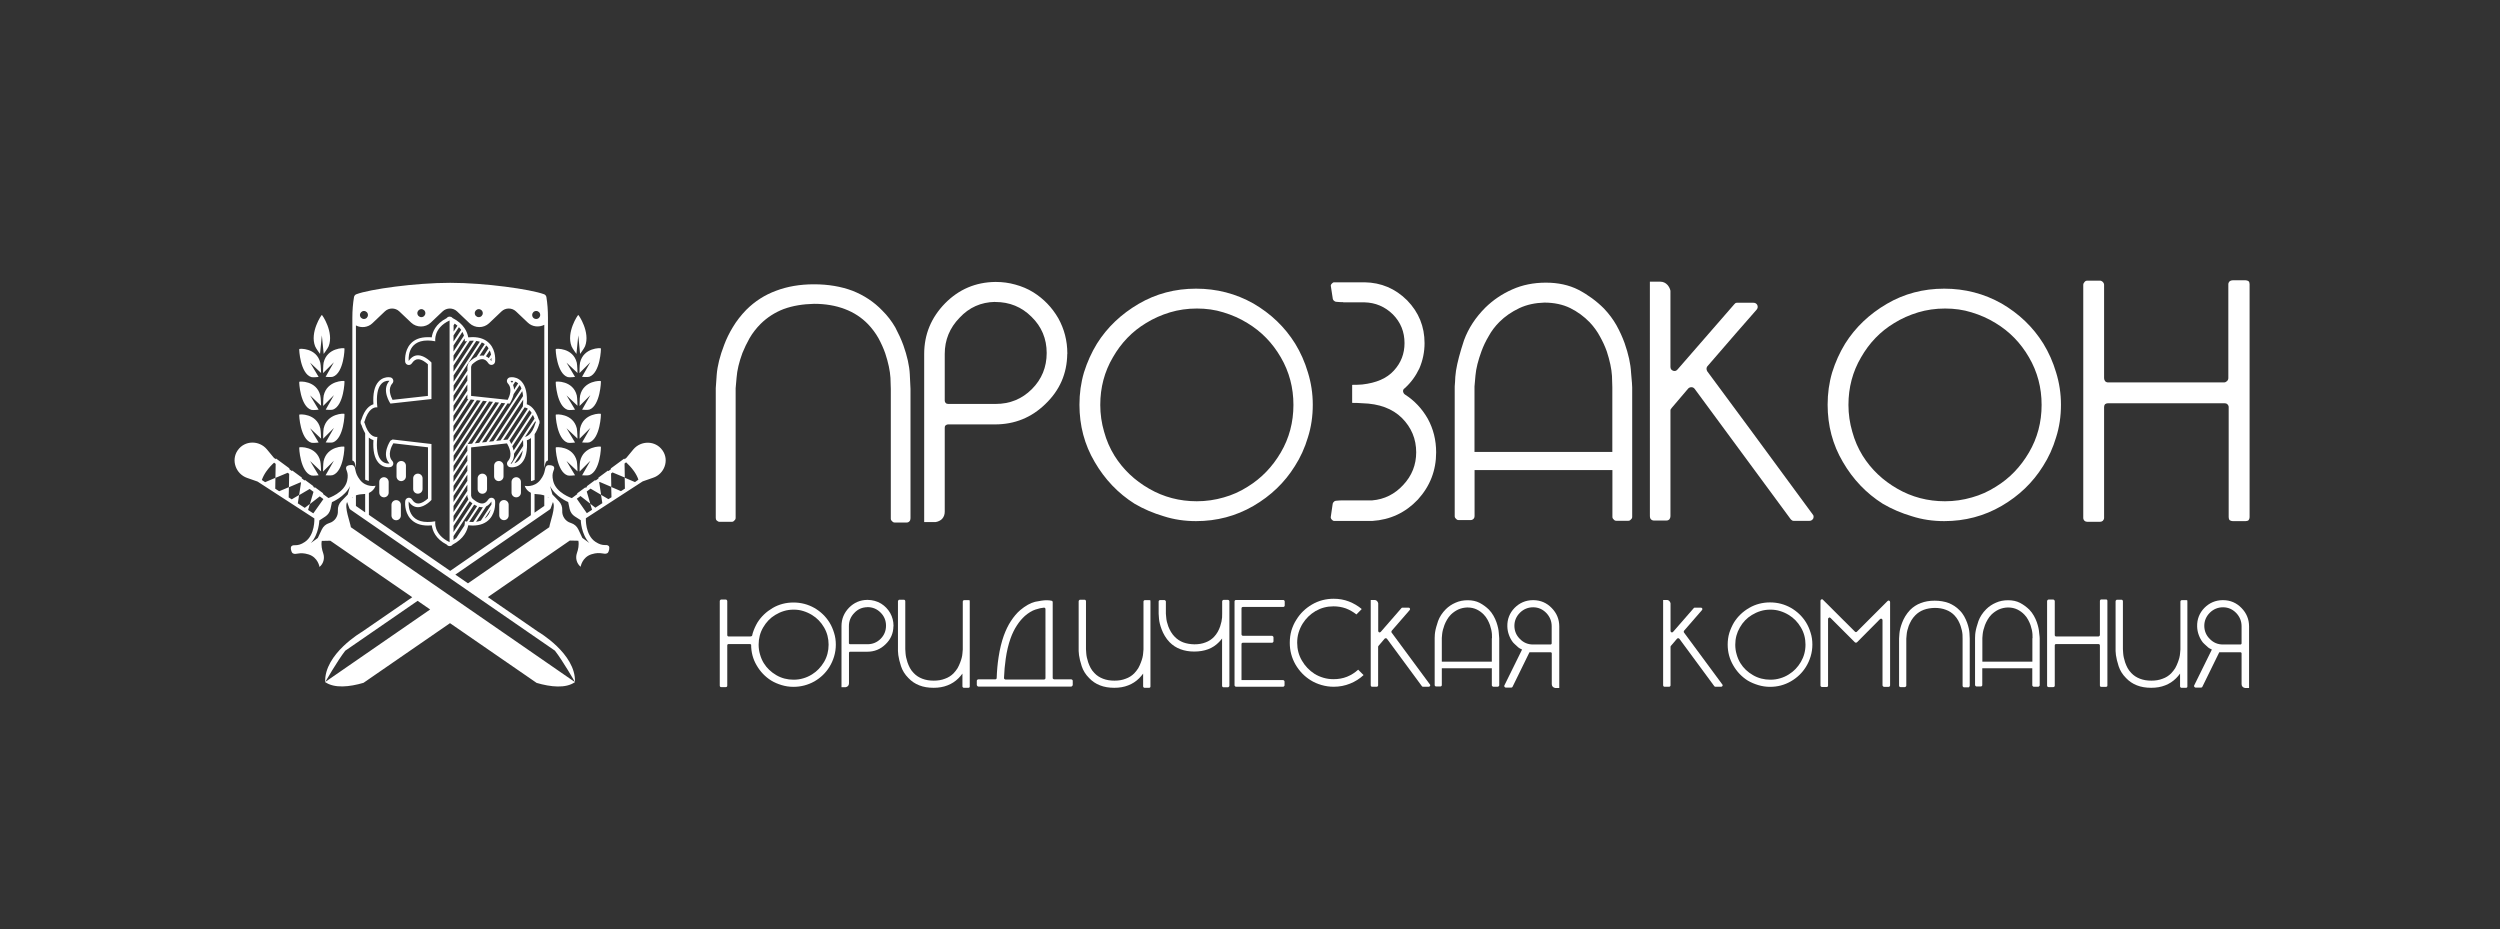 <?xml version="1.0" encoding="utf-8"?>
<!-- Generator: Adobe Illustrator 25.4.0, SVG Export Plug-In . SVG Version: 6.00 Build 0)  -->
<svg version="1.1" id="Layer_1" xmlns="http://www.w3.org/2000/svg" xmlns:xlink="http://www.w3.org/1999/xlink" x="0px" y="0px"
	 viewBox="0 0 286.93 106.64" style="enable-background:new 0 0 286.93 106.64;" xml:space="preserve">
<rect x="0" y="0" width="286.93" height="106.64" fill="#333333" stroke="none"/>
<style type="text/css">
	.st0{fill:#FFFFFF;}
	.st1{fill:#1A0E09;}
</style>
<g>
	<path class="st0" d="M104.07,59.97h-1.38c-0.13,0-0.22-0.05-0.3-0.15c-0.1-0.08-0.15-0.17-0.15-0.3V44.63l-0.04-1.26
		c-0.05-0.82-0.25-1.76-0.6-2.82c-0.2-0.57-0.46-1.15-0.78-1.74c-0.32-0.57-0.72-1.1-1.19-1.6c-0.75-0.77-1.63-1.35-2.67-1.74
		c-1.05-0.4-2.22-0.6-3.53-0.6c-1.29,0.03-2.45,0.22-3.49,0.6c-1.01,0.39-1.89,0.96-2.64,1.7c-0.49,0.49-0.92,1.04-1.27,1.64
		c-0.32,0.57-0.59,1.13-0.82,1.7c-0.39,1.06-0.61,2-0.67,2.82l-0.11,1.23v14.88c0,0.13-0.05,0.22-0.15,0.3
		c-0.08,0.1-0.17,0.15-0.3,0.15h-1.38c-0.13,0-0.23-0.05-0.34-0.15c-0.08-0.08-0.11-0.17-0.11-0.3V44.55c0-0.08,0.04-0.6,0.11-1.56
		c0.08-0.99,0.36-2.13,0.86-3.42c0.25-0.67,0.58-1.35,1-2.04c0.42-0.7,0.93-1.35,1.53-1.97c0.99-0.99,2.14-1.72,3.42-2.19
		c1.29-0.49,2.74-0.74,4.35-0.74c1.64,0,3.11,0.25,4.42,0.74c1.32,0.52,2.46,1.27,3.42,2.27c0.6,0.59,1.09,1.24,1.49,1.93
		c0.37,0.7,0.68,1.37,0.93,2.05c0.44,1.24,0.69,2.35,0.74,3.34c0.05,0.89,0.08,1.45,0.08,1.67v14.85c0,0.15-0.04,0.26-0.11,0.34
		C104.3,59.92,104.2,59.97,104.07,59.97L104.07,59.97z"/>
	<path class="st0" d="M122.49,40.63c-0.03,2.25-0.86,4.16-2.51,5.74c-1.6,1.56-3.53,2.34-5.78,2.34h-5.4c-0.1,0-0.18,0.04-0.26,0.11
		c-0.08,0.04-0.11,0.13-0.11,0.26v9.65c0,0.32-0.1,0.6-0.3,0.82c-0.2,0.2-0.45,0.32-0.75,0.37h-1.31V40.64c0-2.26,0.8-4.19,2.4-5.83
		c1.58-1.6,3.5-2.42,5.75-2.45h0.08c0.77,0,1.51,0.1,2.22,0.3c0.74,0.2,1.44,0.49,2.08,0.89c1.18,0.74,2.14,1.73,2.86,2.97
		c0.69,1.24,1.04,2.59,1.04,4.04V40.63L122.49,40.63z M114.2,34.65c-1.6,0.03-2.97,0.63-4.07,1.82c-1.13,1.16-1.7,2.54-1.7,4.15
		v5.37c0,0.1,0.04,0.19,0.11,0.26c0.08,0.08,0.17,0.11,0.3,0.11h5.44c1.63,0,3.02-0.57,4.15-1.7c1.13-1.13,1.7-2.52,1.7-4.15
		s-0.58-3.02-1.74-4.15c-1.13-1.13-2.52-1.7-4.15-1.7H114.2L114.2,34.65z"/>
	<path class="st0" d="M137.27,59.81c-1.29,0-2.53-0.18-3.71-0.56c-1.19-0.35-2.31-0.83-3.35-1.44c-1.88-1.19-3.41-2.79-4.57-4.79
		c-1.17-1.98-1.75-4.17-1.75-6.57c0-1.29,0.17-2.52,0.52-3.71c0.37-1.18,0.87-2.29,1.49-3.3c1.18-1.88,2.79-3.4,4.79-4.57
		c1.98-1.16,4.18-1.74,6.58-1.74c2.38,0,4.57,0.57,6.58,1.7c2.01,1.17,3.61,2.7,4.8,4.61c0.62,1.01,1.11,2.12,1.46,3.3
		c0.37,1.19,0.56,2.43,0.56,3.71c0,1.31-0.18,2.56-0.56,3.75c-0.35,1.18-0.85,2.29-1.5,3.3c-1.17,1.88-2.75,3.4-4.76,4.57
		C141.85,59.23,139.65,59.81,137.27,59.81L137.27,59.81z M137.37,35.41c-1.09,0-2.12,0.15-3.09,0.44c-0.99,0.3-1.91,0.71-2.75,1.23
		c-1.59,0.96-2.85,2.27-3.8,3.93c-0.97,1.65-1.45,3.47-1.45,5.46c0,1.06,0.15,2.09,0.44,3.08c0.27,0.99,0.67,1.91,1.19,2.75
		c0.99,1.58,2.32,2.84,3.98,3.79c1.66,0.96,3.49,1.44,5.47,1.44c1.06,0,2.1-0.15,3.09-0.44c0.97-0.27,1.89-0.68,2.75-1.23
		c1.56-0.96,2.83-2.27,3.8-3.93c0.97-1.65,1.45-3.48,1.45-5.46c0-1.98-0.48-3.8-1.45-5.46c-0.96-1.66-2.24-2.97-3.83-3.93
		c-0.84-0.52-1.76-0.93-2.76-1.23C139.46,35.55,138.44,35.41,137.37,35.41L137.37,35.41z"/>
	<path class="st0" d="M154.16,34.68c-0.25,0-0.51-0.01-0.78-0.04c-0.1,0-0.19-0.04-0.26-0.11c-0.08-0.05-0.13-0.13-0.15-0.22
		l-0.22-1.44c-0.03-0.09,0-0.2,0.08-0.29c0.08-0.09,0.16-0.16,0.26-0.18h3.52c1.91,0.03,3.54,0.72,4.9,2.08
		c1.32,1.36,1.99,2.99,1.99,4.9c0,1.01-0.2,1.98-0.59,2.89c-0.42,0.89-0.98,1.66-1.7,2.3c-0.12,0.08-0.18,0.18-0.18,0.34
		c0.03,0.17,0.1,0.29,0.22,0.37c1.08,0.69,1.96,1.62,2.62,2.78c0.64,1.17,0.96,2.45,0.96,3.86c0,2.08-0.7,3.88-2.1,5.42
		c-1.43,1.51-3.18,2.32-5.23,2.45h-4.42c-0.1-0.03-0.18-0.09-0.26-0.19c-0.08-0.1-0.1-0.2-0.08-0.3l0.22-1.5
		c0.03-0.1,0.08-0.17,0.15-0.22c0.07-0.08,0.16-0.11,0.26-0.11c0.27-0.03,0.53-0.04,0.78-0.04h3.34c1.41-0.12,2.6-0.72,3.57-1.78
		c0.99-1.06,1.48-2.31,1.48-3.74c0-1.53-0.55-2.84-1.63-3.93c-1.09-1.08-2.61-1.65-4.57-1.7c-0.37-0.03-0.75-0.04-1.15-0.04v-2.07
		c0.39,0,0.78-0.01,1.15-0.04c1.61-0.18,2.83-0.7,3.64-1.6c0.82-0.89,1.22-1.94,1.22-3.15c0-1.29-0.44-2.39-1.34-3.3
		c-0.91-0.89-2-1.35-3.27-1.38H154.16L154.16,34.68z"/>
	<path class="st0" d="M187.33,44.47v14.85c0,0.13-0.05,0.22-0.15,0.3c-0.08,0.1-0.17,0.15-0.29,0.15h-1.39
		c-0.12,0-0.22-0.05-0.29-0.15c-0.1-0.08-0.15-0.17-0.15-0.3v-5.37h-15.82v5.29c0,0.13-0.04,0.22-0.11,0.3
		c-0.1,0.1-0.21,0.15-0.34,0.15h-1.38c-0.13,0-0.22-0.05-0.3-0.15c-0.1-0.08-0.15-0.17-0.15-0.3V44.36c0-0.05,0.01-0.23,0.04-0.56
		c0-0.32,0.04-0.74,0.11-1.26c0.15-0.94,0.46-2.1,0.92-3.49c0.5-1.36,1.31-2.61,2.45-3.75c0.89-0.87,1.91-1.56,3.08-2.08
		c1.16-0.52,2.45-0.78,3.86-0.78c1.41,0,2.66,0.27,3.74,0.82c1.09,0.57,2.07,1.29,2.93,2.15c0.57,0.6,1.05,1.24,1.44,1.93
		c0.37,0.67,0.68,1.35,0.93,2.04c0.44,1.26,0.69,2.39,0.74,3.38C187.3,43.76,187.33,44.32,187.33,44.47L187.33,44.47z M185.05,44.45
		c0-0.03-0.01-0.46-0.04-1.3c-0.05-0.82-0.25-1.76-0.6-2.83c-0.2-0.56-0.46-1.13-0.78-1.7c-0.32-0.6-0.72-1.14-1.18-1.63
		c-0.65-0.67-1.39-1.21-2.23-1.63c-0.86-0.42-1.86-0.63-2.97-0.63c-1.04,0.03-2,0.23-2.86,0.63c-0.89,0.42-1.66,0.95-2.3,1.59
		c-0.5,0.5-0.91,1.04-1.23,1.63c-0.34,0.57-0.61,1.14-0.82,1.71c-0.39,1.06-0.63,2-0.7,2.82c-0.08,0.82-0.11,1.24-0.11,1.26v7.5
		h15.82V44.45L185.05,44.45z"/>
	<path class="st0" d="M195.94,42.61c2.7,3.64,6.74,9.11,12.1,16.42c0.08,0.08,0.11,0.16,0.11,0.26c0,0.08-0.01,0.15-0.04,0.22
		c-0.1,0.18-0.25,0.27-0.44,0.27h-1.79c-0.07,0-0.13-0.01-0.18-0.04c-0.08-0.05-0.13-0.1-0.18-0.15
		c-2.45-3.31-6.13-8.31-11.02-14.96c-0.1-0.13-0.23-0.19-0.37-0.19c-0.15,0-0.27,0.05-0.37,0.15l-1.89,2.22
		c-0.04,0.05-0.08,0.1-0.11,0.15c-0.03,0.05-0.04,0.09-0.04,0.15v12.14c0,0.13-0.04,0.23-0.11,0.34c-0.09,0.1-0.21,0.15-0.34,0.15
		h-1.46c-0.13,0-0.24-0.05-0.34-0.15c-0.08-0.1-0.11-0.21-0.11-0.34V32.33h1.2c0.32,0,0.6,0.13,0.82,0.37
		c0.17,0.2,0.29,0.42,0.34,0.67v8.73c0,0.23,0.1,0.37,0.3,0.45c0.2,0.07,0.37,0.03,0.52-0.15c1.43-1.66,3.6-4.14,6.49-7.46
		l0.15-0.15c0.05-0.03,0.11-0.04,0.18-0.04h1.89c0.2,0,0.35,0.09,0.44,0.26c0.08,0.2,0.05,0.37-0.07,0.52
		c-1.27,1.44-3.15,3.6-5.65,6.5c-0.08,0.09-0.11,0.2-0.11,0.29C195.86,42.41,195.89,42.52,195.94,42.61L195.94,42.61z"/>
	<path class="st0" d="M223.14,59.81c-1.29,0-2.53-0.18-3.71-0.56c-1.19-0.35-2.31-0.83-3.35-1.44c-1.88-1.19-3.41-2.79-4.57-4.79
		c-1.17-1.98-1.75-4.17-1.75-6.57c0-1.29,0.17-2.52,0.52-3.71c0.37-1.18,0.87-2.29,1.49-3.3c1.18-1.88,2.79-3.4,4.79-4.57
		c1.98-1.16,4.18-1.74,6.58-1.74c2.38,0,4.57,0.57,6.58,1.7c2.01,1.17,3.61,2.7,4.8,4.61c0.62,1.01,1.11,2.12,1.46,3.3
		c0.37,1.19,0.56,2.43,0.56,3.71c0,1.31-0.18,2.56-0.56,3.75c-0.35,1.18-0.85,2.29-1.5,3.3c-1.17,1.88-2.75,3.4-4.76,4.57
		C227.72,59.23,225.52,59.81,223.14,59.81L223.14,59.81z M223.24,35.41c-1.09,0-2.12,0.15-3.09,0.44c-0.99,0.3-1.91,0.71-2.75,1.23
		c-1.59,0.96-2.85,2.27-3.8,3.93c-0.97,1.65-1.45,3.47-1.45,5.46c0,1.06,0.15,2.09,0.44,3.08c0.27,0.99,0.67,1.91,1.19,2.75
		c0.99,1.58,2.32,2.84,3.98,3.79c1.66,0.96,3.49,1.44,5.47,1.44c1.06,0,2.1-0.15,3.09-0.44c0.97-0.27,1.89-0.68,2.75-1.23
		c1.57-0.96,2.83-2.27,3.8-3.93c0.97-1.65,1.45-3.48,1.45-5.46c0-1.98-0.48-3.8-1.45-5.46c-0.96-1.66-2.24-2.97-3.83-3.93
		c-0.84-0.52-1.76-0.93-2.76-1.23C225.33,35.55,224.31,35.41,223.24,35.41L223.24,35.41z"/>
	<path class="st0" d="M256.24,32.17h1.5c0.13,0,0.23,0.04,0.34,0.11c0.08,0.1,0.11,0.21,0.11,0.34v26.74c0,0.13-0.04,0.23-0.11,0.34
		c-0.1,0.08-0.21,0.11-0.34,0.11h-1.5c-0.13,0-0.23-0.04-0.34-0.11c-0.08-0.1-0.11-0.21-0.11-0.34V46.72c0-0.12-0.05-0.23-0.15-0.33
		c-0.1-0.08-0.21-0.11-0.34-0.11h-13.36c-0.13,0-0.23,0.04-0.34,0.11c-0.08,0.1-0.11,0.21-0.11,0.33v12.72
		c0,0.13-0.05,0.23-0.15,0.34c-0.1,0.08-0.21,0.11-0.33,0.11h-1.43c-0.15,0-0.25-0.04-0.33-0.11c-0.1-0.1-0.15-0.21-0.15-0.34V32.7
		c0-0.13,0.05-0.23,0.15-0.34c0.08-0.1,0.18-0.15,0.33-0.15h1.43c0.12,0,0.23,0.05,0.33,0.15c0.1,0.1,0.15,0.21,0.15,0.34v10.7
		c0,0.12,0.04,0.23,0.11,0.34c0.1,0.1,0.21,0.15,0.34,0.15h13.32c0.13,0,0.23-0.05,0.34-0.15c0.1-0.1,0.15-0.22,0.15-0.34V32.62
		c0-0.13,0.05-0.23,0.15-0.34C256.01,32.21,256.11,32.17,256.24,32.17L256.24,32.17z"/>
	<path class="st0" d="M91.06,78.83c-0.47,0-0.92-0.07-1.35-0.2c-0.43-0.13-0.84-0.3-1.21-0.53c-0.68-0.43-1.24-1.01-1.66-1.74
		c-0.42-0.71-0.63-1.5-0.63-2.36c-0.01-0.01-0.02-0.02-0.03-0.04c-0.03-0.03-0.08-0.04-0.12-0.04h-2.43c-0.05,0-0.09,0.01-0.12,0.04
		c-0.03,0.03-0.04,0.08-0.04,0.12v4.62c0,0.05-0.02,0.09-0.05,0.12c-0.04,0.03-0.08,0.04-0.12,0.04h-0.52
		c-0.06,0-0.09-0.01-0.12-0.04c-0.03-0.04-0.05-0.08-0.05-0.12v-9.71c0-0.05,0.02-0.09,0.05-0.12c0.03-0.04,0.07-0.06,0.12-0.06
		h0.52c0.05,0,0.09,0.02,0.12,0.06c0.03,0.04,0.05,0.08,0.05,0.12v3.89c0,0.04,0.01,0.09,0.04,0.12c0.03,0.03,0.08,0.05,0.12,0.05
		h2.42c0.12,0,0.19-0.02,0.23-0.05l0.04-0.04c0.02-0.11,0.05-0.22,0.08-0.32c0.14-0.43,0.32-0.83,0.54-1.2
		c0.43-0.68,1.01-1.23,1.74-1.66c0.72-0.42,1.52-0.63,2.39-0.63c0.86,0,1.66,0.21,2.39,0.62c0.73,0.42,1.31,0.98,1.74,1.67
		c0.23,0.37,0.4,0.77,0.53,1.2c0.14,0.43,0.2,0.88,0.2,1.35c0,0.48-0.07,0.93-0.2,1.36c-0.13,0.43-0.31,0.83-0.54,1.2
		c-0.42,0.68-1,1.24-1.73,1.66C92.72,78.62,91.92,78.83,91.06,78.83L91.06,78.83z M91.09,69.97c-0.4,0-0.77,0.05-1.12,0.16
		c-0.36,0.11-0.69,0.26-1,0.45c-0.58,0.35-1.03,0.83-1.38,1.43c-0.35,0.6-0.52,1.26-0.52,1.98c0,0.39,0.05,0.76,0.16,1.12
		c0.1,0.36,0.24,0.69,0.43,1c0.36,0.58,0.84,1.03,1.44,1.38c0.6,0.35,1.26,0.52,1.98,0.52c0.39,0,0.76-0.05,1.12-0.16
		c0.35-0.1,0.68-0.25,1-0.45c0.57-0.35,1.02-0.83,1.38-1.43c0.35-0.6,0.52-1.26,0.52-1.98c0-0.72-0.17-1.38-0.52-1.98
		c-0.35-0.6-0.81-1.08-1.39-1.43c-0.31-0.19-0.64-0.34-1-0.45C91.85,70.02,91.48,69.97,91.09,69.97L91.09,69.97z"/>
	<path class="st0" d="M102.54,71.87c-0.01,0.82-0.31,1.51-0.91,2.08c-0.58,0.57-1.28,0.85-2.1,0.85h-1.96
		c-0.04,0-0.07,0.01-0.09,0.04c-0.03,0.02-0.04,0.05-0.04,0.09v3.5c0,0.12-0.04,0.22-0.11,0.3c-0.07,0.07-0.16,0.12-0.27,0.14h-0.48
		v-7.01c0-0.82,0.29-1.52,0.87-2.12c0.58-0.58,1.27-0.88,2.09-0.89h0.03c0.28,0,0.55,0.04,0.81,0.11c0.27,0.07,0.52,0.18,0.75,0.32
		c0.43,0.27,0.78,0.63,1.04,1.08c0.25,0.45,0.38,0.94,0.38,1.47V71.87L102.54,71.87z M99.53,69.69c-0.58,0.01-1.08,0.23-1.48,0.66
		c-0.41,0.42-0.62,0.92-0.62,1.51v1.95c0,0.04,0.01,0.07,0.04,0.09c0.03,0.03,0.06,0.04,0.11,0.04h1.98c0.59,0,1.1-0.21,1.51-0.62
		c0.41-0.41,0.62-0.92,0.62-1.51c0-0.59-0.21-1.1-0.63-1.51c-0.41-0.41-0.91-0.62-1.51-0.62H99.53L99.53,69.69z"/>
	<path class="st0" d="M111.3,69.04v9.74c0,0.05-0.01,0.09-0.04,0.12c-0.03,0.03-0.08,0.04-0.12,0.04h-0.51
		c-0.04,0-0.08-0.01-0.11-0.04c-0.04-0.04-0.06-0.08-0.06-0.12v-1.47c-0.14,0.19-0.29,0.37-0.46,0.54
		c-0.36,0.36-0.78,0.63-1.25,0.81c-0.48,0.19-1.01,0.28-1.6,0.28c-0.61,0-1.16-0.09-1.64-0.28c-0.49-0.19-0.9-0.47-1.25-0.84
		c-0.41-0.41-0.69-0.87-0.85-1.36c-0.16-0.49-0.26-0.92-0.31-1.27c-0.02-0.19-0.03-0.34-0.04-0.47v-5.71c0-0.05,0.02-0.09,0.06-0.12
		c0.03-0.04,0.06-0.06,0.11-0.06h0.51c0.04,0,0.09,0.02,0.12,0.06c0.03,0.04,0.04,0.08,0.04,0.12v5.49c0,0.01,0.01,0.17,0.03,0.47
		c0.02,0.3,0.09,0.64,0.22,1.04c0.07,0.22,0.17,0.43,0.28,0.65c0.12,0.22,0.26,0.41,0.44,0.59c0.27,0.29,0.6,0.5,0.99,0.65
		c0.39,0.15,0.82,0.22,1.31,0.22c0.48,0,0.9-0.07,1.28-0.22c0.38-0.13,0.71-0.34,0.99-0.62c0.18-0.19,0.33-0.39,0.46-0.59
		c0.12-0.22,0.22-0.43,0.3-0.65c0.15-0.39,0.24-0.73,0.26-1.04l0.04-0.46v-5.5c0-0.05,0.02-0.09,0.06-0.12
		c0.03-0.03,0.06-0.04,0.11-0.04h0.51c0.04,0,0.09,0.01,0.12,0.04C111.28,68.96,111.3,69,111.3,69.04L111.3,69.04z"/>
	<path class="st0" d="M120.08,68.89c0.12,0,0.21,0,0.27,0.01c0.07,0.01,0.11,0.01,0.12,0.01c0.04,0.01,0.12,0.02,0.22,0.04
		c0.04,0,0.07,0.02,0.09,0.05c0.03,0.03,0.04,0.06,0.04,0.11v8.73c0.01,0.04,0.03,0.06,0.06,0.08c0.04,0.03,0.08,0.05,0.12,0.05
		h1.94c0.04,0,0.09,0.02,0.12,0.05c0.04,0.03,0.06,0.07,0.06,0.12v0.48c-0.01,0.04-0.03,0.09-0.07,0.12
		c-0.03,0.04-0.07,0.06-0.12,0.06H112.3c-0.05,0-0.09-0.02-0.12-0.06c-0.04-0.03-0.06-0.08-0.07-0.12v-0.48
		c0-0.05,0.02-0.09,0.06-0.12c0.03-0.03,0.08-0.05,0.12-0.05h1.94c0.05,0,0.09-0.02,0.12-0.05c0.02-0.02,0.03-0.04,0.04-0.07
		c0.03-0.86,0.1-1.67,0.22-2.43c0.14-0.92,0.34-1.74,0.6-2.47c0.23-0.62,0.49-1.18,0.81-1.66c0.32-0.49,0.67-0.92,1.08-1.27
		c0.59-0.49,1.15-0.81,1.7-0.95C119.36,68.96,119.78,68.89,120.08,68.89L120.08,68.89z M115.23,77.82c0,0.05,0.02,0.09,0.06,0.12
		c0.04,0.03,0.08,0.05,0.12,0.05h4.41c0.05,0,0.09-0.02,0.12-0.05c0.04-0.03,0.05-0.07,0.05-0.12V69.9c0-0.04-0.02-0.09-0.05-0.12
		c-0.04-0.03-0.08-0.04-0.12-0.04c-0.26,0.02-0.59,0.09-0.98,0.22c-0.4,0.13-0.8,0.38-1.21,0.73c-0.34,0.31-0.65,0.67-0.93,1.11
		c-0.28,0.43-0.52,0.92-0.72,1.48c-0.24,0.68-0.43,1.46-0.55,2.32c-0.1,0.69-0.17,1.43-0.2,2.23H115.23L115.23,77.82z"/>
	<path class="st0" d="M132.04,69.04v9.74c0,0.05-0.01,0.09-0.04,0.12c-0.03,0.03-0.08,0.04-0.12,0.04h-0.51
		c-0.04,0-0.08-0.01-0.11-0.04c-0.04-0.04-0.06-0.08-0.06-0.12v-1.47c-0.14,0.19-0.29,0.37-0.46,0.54
		c-0.36,0.36-0.78,0.63-1.25,0.81c-0.48,0.19-1.01,0.28-1.6,0.28c-0.61,0-1.16-0.09-1.64-0.28c-0.49-0.19-0.9-0.47-1.25-0.84
		c-0.41-0.41-0.69-0.87-0.85-1.36c-0.16-0.49-0.26-0.92-0.31-1.27c-0.02-0.19-0.03-0.34-0.04-0.47v-5.71c0-0.05,0.02-0.09,0.06-0.12
		c0.03-0.04,0.06-0.06,0.11-0.06h0.51c0.04,0,0.09,0.02,0.12,0.06c0.03,0.04,0.04,0.08,0.04,0.12v5.49c0,0.01,0.01,0.17,0.03,0.47
		c0.02,0.3,0.09,0.64,0.22,1.04c0.07,0.22,0.17,0.43,0.28,0.65c0.12,0.22,0.26,0.41,0.44,0.59c0.27,0.29,0.6,0.5,0.99,0.65
		c0.39,0.15,0.82,0.22,1.31,0.22c0.48,0,0.9-0.07,1.28-0.22c0.38-0.13,0.71-0.34,0.99-0.62c0.18-0.19,0.33-0.39,0.46-0.59
		c0.12-0.22,0.22-0.43,0.3-0.65c0.15-0.39,0.24-0.73,0.26-1.04l0.04-0.46v-5.5c0-0.05,0.02-0.09,0.06-0.12
		c0.03-0.03,0.06-0.04,0.11-0.04h0.51c0.04,0,0.09,0.01,0.12,0.04C132.02,68.96,132.04,69,132.04,69.04L132.04,69.04z"/>
	<path class="st0" d="M141.06,68.91c0.03,0.03,0.04,0.07,0.04,0.12v9.67c0,0.05-0.02,0.09-0.06,0.12c-0.03,0.04-0.06,0.06-0.11,0.06
		h-0.52c-0.04,0-0.07-0.02-0.11-0.06c-0.03-0.03-0.04-0.07-0.04-0.12v-5.42c-0.11,0.15-0.23,0.28-0.35,0.41
		c-0.35,0.36-0.76,0.64-1.24,0.82c-0.48,0.18-1.01,0.27-1.61,0.27c-0.58,0-1.11-0.09-1.58-0.27c-0.47-0.17-0.88-0.44-1.24-0.8
		c-0.22-0.23-0.4-0.46-0.55-0.72c-0.15-0.25-0.27-0.5-0.36-0.74c-0.18-0.47-0.28-0.88-0.31-1.24c-0.03-0.35-0.04-0.54-0.04-0.57
		v-1.4c0-0.05,0.01-0.08,0.04-0.11c0.04-0.04,0.08-0.06,0.12-0.06h0.5c0.05,0,0.08,0.02,0.11,0.06c0.04,0.03,0.06,0.06,0.06,0.11
		v1.4l0.04,0.44c0.02,0.3,0.1,0.64,0.24,1.02c0.08,0.21,0.18,0.41,0.3,0.62c0.13,0.22,0.28,0.41,0.46,0.59
		c0.27,0.27,0.59,0.48,0.96,0.62c0.38,0.14,0.8,0.21,1.27,0.22c0.48,0,0.9-0.07,1.28-0.22c0.38-0.14,0.7-0.35,0.97-0.63
		c0.17-0.18,0.31-0.37,0.43-0.58c0.12-0.21,0.21-0.43,0.28-0.63c0.13-0.39,0.2-0.73,0.22-1.02l0.01-0.46v-1.4
		c0-0.05,0.02-0.08,0.06-0.11c0.03-0.04,0.06-0.05,0.11-0.05h0.5C140.98,68.85,141.02,68.87,141.06,68.91L141.06,68.91z"/>
	<path class="st0" d="M147.26,78.82h-5.4c-0.05,0-0.08-0.02-0.11-0.06c-0.04-0.03-0.06-0.06-0.06-0.11v-9.63
		c0-0.04,0.02-0.09,0.06-0.12c0.03-0.03,0.06-0.04,0.11-0.04h5.42c0.05,0,0.09,0.02,0.12,0.06c0.03,0.03,0.05,0.08,0.05,0.12v0.46
		c0,0.05-0.02,0.08-0.05,0.11c-0.04,0.04-0.08,0.05-0.12,0.05h-4.63c-0.04,0-0.09,0.02-0.12,0.05c-0.03,0.03-0.04,0.07-0.04,0.12
		v2.96c0,0.06,0.01,0.09,0.04,0.12c0.03,0.04,0.08,0.06,0.12,0.06h3.33c0.04,0,0.09,0.02,0.12,0.06c0.04,0.03,0.06,0.06,0.06,0.11
		v0.46c0,0.05-0.02,0.09-0.06,0.12c-0.03,0.04-0.08,0.05-0.12,0.05h-3.33c-0.04,0-0.09,0.01-0.12,0.04
		c-0.03,0.03-0.04,0.08-0.04,0.12v4.12h4.76c0.05,0,0.09,0.02,0.12,0.06c0.04,0.03,0.06,0.07,0.06,0.12v0.42
		c0,0.05-0.02,0.08-0.06,0.11C147.35,78.8,147.31,78.82,147.26,78.82L147.26,78.82z"/>
	<path class="st0" d="M156.5,77.48c-0.45,0.42-0.97,0.75-1.55,0.98c-0.59,0.24-1.22,0.36-1.88,0.36c-0.49,0-0.95-0.07-1.4-0.2
		c-0.45-0.13-0.87-0.31-1.25-0.55c-0.72-0.45-1.3-1.05-1.74-1.81c-0.43-0.76-0.65-1.58-0.65-2.48c0-0.49,0.06-0.97,0.19-1.42
		c0.14-0.45,0.32-0.86,0.57-1.24c0.44-0.72,1.04-1.3,1.79-1.74c0.75-0.44,1.59-0.66,2.49-0.66c0.61,0,1.19,0.1,1.74,0.31
		c0.56,0.22,1.05,0.51,1.48,0.87c-0.14,0.14-0.34,0.35-0.61,0.62c-0.37-0.29-0.77-0.52-1.21-0.69c-0.45-0.16-0.92-0.24-1.42-0.24
		c-0.75,0-1.43,0.18-2.06,0.54c-0.62,0.37-1.11,0.85-1.48,1.44c-0.2,0.32-0.35,0.66-0.47,1.04c-0.11,0.37-0.16,0.75-0.16,1.16
		c0,0.75,0.18,1.44,0.55,2.06c0.36,0.62,0.84,1.12,1.43,1.5c0.32,0.2,0.66,0.35,1.04,0.46c0.37,0.11,0.75,0.16,1.16,0.16
		c0.55,0,1.06-0.09,1.54-0.28c0.49-0.2,0.91-0.47,1.28-0.81L156.5,77.48L156.5,77.48z"/>
	<path class="st0" d="M159.71,72.59c0.98,1.32,2.45,3.31,4.4,5.96c0.03,0.03,0.04,0.06,0.04,0.09c0,0.03,0,0.05-0.01,0.08
		c-0.04,0.06-0.09,0.1-0.16,0.1h-0.65c-0.03,0-0.05,0-0.07-0.01c-0.03-0.02-0.05-0.04-0.07-0.06c-0.89-1.2-2.23-3.02-4-5.43
		c-0.04-0.05-0.08-0.07-0.14-0.07c-0.06,0-0.1,0.02-0.14,0.06l-0.69,0.81c-0.02,0.02-0.03,0.04-0.04,0.06
		c-0.01,0.02-0.01,0.03-0.01,0.05v4.41c0,0.05-0.01,0.09-0.04,0.12c-0.03,0.04-0.08,0.06-0.12,0.06h-0.53
		c-0.05,0-0.09-0.02-0.12-0.06c-0.03-0.04-0.04-0.08-0.04-0.12v-9.78h0.44c0.12,0,0.22,0.05,0.3,0.14c0.06,0.07,0.1,0.15,0.12,0.24
		v3.17c0,0.08,0.04,0.14,0.11,0.16c0.07,0.03,0.13,0.01,0.19-0.06c0.52-0.6,1.31-1.5,2.36-2.71l0.06-0.05
		c0.02-0.01,0.04-0.01,0.07-0.01h0.69c0.07,0,0.13,0.03,0.16,0.09c0.03,0.07,0.02,0.14-0.03,0.19c-0.46,0.52-1.14,1.31-2.05,2.36
		c-0.03,0.03-0.04,0.07-0.04,0.11C159.68,72.52,159.69,72.55,159.71,72.59L159.71,72.59z"/>
	<path class="st0" d="M172.07,73.26v5.39c0,0.05-0.02,0.08-0.06,0.11c-0.03,0.04-0.06,0.06-0.11,0.06h-0.51
		c-0.04,0-0.08-0.02-0.11-0.06c-0.04-0.03-0.06-0.06-0.06-0.11v-1.95h-5.74v1.92c0,0.05-0.01,0.08-0.04,0.11
		c-0.04,0.04-0.08,0.06-0.12,0.06h-0.5c-0.05,0-0.08-0.02-0.11-0.06c-0.04-0.03-0.05-0.06-0.05-0.11v-5.41c0-0.02,0-0.09,0.01-0.2
		c0-0.12,0.01-0.27,0.04-0.46c0.05-0.34,0.17-0.76,0.34-1.27c0.18-0.49,0.48-0.95,0.89-1.36c0.32-0.32,0.7-0.57,1.12-0.75
		c0.42-0.19,0.89-0.28,1.4-0.28c0.51,0,0.97,0.1,1.36,0.3c0.4,0.21,0.75,0.47,1.07,0.78c0.21,0.22,0.38,0.45,0.52,0.7
		c0.14,0.24,0.25,0.49,0.34,0.74c0.16,0.46,0.25,0.87,0.27,1.23C172.05,73,172.07,73.21,172.07,73.26L172.07,73.26z M171.24,73.25
		c0-0.01,0-0.17-0.01-0.47c-0.02-0.3-0.09-0.64-0.22-1.03c-0.07-0.2-0.17-0.41-0.28-0.62c-0.12-0.22-0.26-0.41-0.43-0.59
		c-0.23-0.24-0.5-0.44-0.81-0.59c-0.31-0.15-0.67-0.23-1.08-0.23c-0.38,0.01-0.72,0.09-1.04,0.23c-0.32,0.15-0.6,0.35-0.84,0.58
		c-0.18,0.18-0.33,0.38-0.45,0.59c-0.12,0.21-0.22,0.41-0.3,0.62c-0.14,0.38-0.23,0.73-0.26,1.02c-0.03,0.3-0.04,0.45-0.04,0.46
		v2.72h5.74V73.25L171.24,73.25z"/>
	<path class="st0" d="M172.67,78.82c-0.02-0.03-0.03-0.06-0.03-0.09c0-0.03,0.01-0.05,0.03-0.08c0.9-1.82,1.57-3.19,2.02-4.1
		c-0.08-0.04-0.16-0.08-0.24-0.12c-0.08-0.04-0.16-0.1-0.23-0.16l-0.01-0.01c-0.22-0.19-0.34-0.31-0.38-0.35
		c-0.04-0.04-0.1-0.1-0.17-0.17c-0.2-0.25-0.35-0.53-0.47-0.85c-0.12-0.32-0.18-0.64-0.19-0.99c-0.02-0.83,0.26-1.54,0.83-2.13
		c0.58-0.58,1.27-0.88,2.09-0.89h0.08c0.82,0.01,1.52,0.31,2.09,0.9c0.58,0.59,0.87,1.3,0.87,2.12v7.06h-0.46
		c-0.11-0.01-0.2-0.06-0.29-0.14c-0.07-0.08-0.11-0.18-0.11-0.3v-3.53c0-0.04-0.01-0.07-0.04-0.09c-0.03-0.03-0.06-0.04-0.09-0.04
		h-2.43l-1.94,3.96c-0.01,0.03-0.03,0.05-0.07,0.07c-0.03,0.02-0.05,0.03-0.08,0.03h-0.63C172.75,78.9,172.7,78.88,172.67,78.82
		L172.67,78.82z M174.45,73.34c0.41,0.42,0.91,0.63,1.5,0.63h2.01c0.04,0,0.07-0.01,0.09-0.04c0.03-0.03,0.04-0.06,0.04-0.09v-1.96
		c0-0.59-0.21-1.1-0.62-1.53c-0.41-0.42-0.9-0.64-1.48-0.65h-0.03c-0.58,0-1.09,0.21-1.51,0.62c-0.42,0.42-0.64,0.93-0.64,1.52
		C173.82,72.43,174.03,72.93,174.45,73.34L174.45,73.34z"/>
	<path class="st0" d="M193.27,72.59c0.98,1.32,2.45,3.31,4.4,5.96c0.03,0.03,0.04,0.06,0.04,0.09c0,0.03,0,0.05-0.01,0.08
		c-0.04,0.06-0.09,0.1-0.16,0.1h-0.65c-0.03,0-0.05,0-0.07-0.01c-0.03-0.02-0.05-0.04-0.07-0.06c-0.89-1.2-2.23-3.02-4-5.43
		c-0.04-0.05-0.08-0.07-0.14-0.07c-0.06,0-0.1,0.02-0.14,0.06l-0.69,0.81c-0.02,0.02-0.03,0.04-0.04,0.06
		c-0.01,0.02-0.01,0.03-0.01,0.05v4.41c0,0.05-0.01,0.09-0.04,0.12c-0.03,0.04-0.08,0.06-0.12,0.06h-0.53
		c-0.05,0-0.09-0.02-0.12-0.06c-0.03-0.04-0.04-0.08-0.04-0.12v-9.78h0.43c0.12,0,0.22,0.05,0.3,0.14c0.06,0.07,0.1,0.15,0.12,0.24
		v3.17c0,0.08,0.04,0.14,0.11,0.16c0.07,0.03,0.13,0.01,0.19-0.06c0.52-0.6,1.31-1.5,2.36-2.71l0.06-0.05
		c0.02-0.01,0.04-0.01,0.07-0.01h0.69c0.07,0,0.13,0.03,0.16,0.09c0.03,0.07,0.02,0.14-0.03,0.19c-0.46,0.52-1.14,1.31-2.05,2.36
		c-0.03,0.03-0.04,0.07-0.04,0.11C193.24,72.52,193.25,72.55,193.27,72.59L193.27,72.59z"/>
	<path class="st0" d="M203.15,78.83c-0.47,0-0.92-0.07-1.35-0.2c-0.43-0.13-0.84-0.3-1.21-0.52c-0.68-0.43-1.24-1.01-1.66-1.74
		c-0.42-0.72-0.64-1.51-0.64-2.39c0-0.47,0.06-0.92,0.19-1.35c0.14-0.43,0.32-0.83,0.54-1.2c0.43-0.68,1.01-1.24,1.74-1.66
		c0.72-0.42,1.52-0.63,2.39-0.63c0.87,0,1.66,0.21,2.39,0.62c0.73,0.42,1.31,0.98,1.74,1.67c0.23,0.37,0.4,0.77,0.53,1.2
		c0.14,0.43,0.2,0.88,0.2,1.35c0,0.48-0.07,0.93-0.2,1.36c-0.13,0.43-0.31,0.83-0.54,1.2c-0.42,0.68-1,1.24-1.73,1.66
		C204.81,78.62,204.02,78.83,203.15,78.83L203.15,78.83z M203.19,69.97c-0.4,0-0.77,0.05-1.12,0.16c-0.36,0.11-0.69,0.26-1,0.45
		c-0.58,0.35-1.04,0.83-1.38,1.43c-0.35,0.6-0.53,1.26-0.53,1.98c0,0.39,0.05,0.76,0.16,1.12c0.1,0.36,0.24,0.69,0.43,1
		c0.36,0.58,0.84,1.03,1.45,1.38c0.6,0.35,1.27,0.52,1.99,0.52c0.39,0,0.76-0.05,1.12-0.16c0.35-0.1,0.69-0.25,1-0.45
		c0.57-0.35,1.03-0.83,1.38-1.43c0.35-0.6,0.53-1.26,0.53-1.98c0-0.72-0.17-1.38-0.53-1.98c-0.35-0.6-0.81-1.08-1.39-1.43
		c-0.31-0.19-0.64-0.34-1-0.45C203.95,70.02,203.58,69.97,203.19,69.97L203.19,69.97z"/>
	<path class="st0" d="M209.64,78.85h-0.52c-0.05,0-0.09-0.02-0.12-0.05c-0.04-0.03-0.06-0.07-0.06-0.12v-9.73
		c0-0.07,0.04-0.12,0.11-0.16c0.03-0.01,0.05-0.01,0.07-0.01c0.05,0,0.08,0.02,0.11,0.06l3.66,3.65c0.04,0.04,0.08,0.06,0.12,0.06
		c0.04,0,0.09-0.02,0.12-0.06c0.78-0.77,1.95-1.94,3.51-3.51c0.05-0.05,0.12-0.07,0.19-0.04c0.06,0.03,0.1,0.08,0.1,0.16v9.55
		c0,0.06-0.01,0.09-0.04,0.12c-0.04,0.04-0.08,0.06-0.12,0.06h-0.53c-0.05,0-0.09-0.02-0.12-0.06c-0.04-0.03-0.06-0.07-0.06-0.12
		v-7.47c0-0.07-0.03-0.13-0.1-0.16c-0.07-0.03-0.14-0.01-0.19,0.04c-0.58,0.59-1.46,1.48-2.64,2.66c-0.03,0.03-0.08,0.04-0.12,0.04
		c-0.05,0-0.09-0.01-0.12-0.04l-2.79-2.79c-0.05-0.06-0.11-0.08-0.18-0.04c-0.07,0.03-0.11,0.08-0.11,0.15v7.66
		c0,0.04-0.02,0.09-0.06,0.12C209.74,78.83,209.7,78.85,209.64,78.85L209.64,78.85z"/>
	<path class="st0" d="M225.92,78.89h-0.5c-0.05,0-0.08-0.02-0.11-0.06c-0.04-0.03-0.06-0.06-0.06-0.11v-5.41l-0.01-0.46
		c-0.02-0.3-0.09-0.64-0.22-1.02c-0.07-0.21-0.17-0.42-0.28-0.63c-0.12-0.21-0.26-0.4-0.43-0.58c-0.27-0.28-0.59-0.49-0.97-0.63
		c-0.38-0.15-0.81-0.22-1.28-0.22c-0.47,0.01-0.89,0.08-1.27,0.22c-0.37,0.14-0.69,0.35-0.96,0.62c-0.18,0.18-0.33,0.38-0.46,0.59
		c-0.12,0.21-0.21,0.41-0.3,0.62c-0.14,0.39-0.22,0.73-0.24,1.02l-0.04,0.45v5.4c0,0.05-0.02,0.08-0.06,0.11
		c-0.03,0.04-0.06,0.06-0.11,0.06h-0.5c-0.05,0-0.09-0.02-0.12-0.06c-0.03-0.03-0.04-0.06-0.04-0.11v-5.41
		c0-0.03,0.01-0.22,0.04-0.57c0.03-0.36,0.13-0.77,0.31-1.24c0.09-0.24,0.21-0.49,0.36-0.74c0.15-0.25,0.34-0.49,0.55-0.72
		c0.36-0.36,0.78-0.63,1.24-0.8c0.47-0.18,0.99-0.27,1.58-0.27c0.59,0,1.13,0.09,1.61,0.27c0.48,0.19,0.89,0.46,1.24,0.82
		c0.22,0.21,0.4,0.45,0.54,0.7c0.14,0.25,0.25,0.5,0.34,0.74c0.16,0.45,0.25,0.85,0.27,1.21c0.02,0.32,0.03,0.53,0.03,0.61v5.39
		c0,0.06-0.01,0.09-0.04,0.12C226.01,78.87,225.97,78.89,225.92,78.89L225.92,78.89z"/>
	<path class="st0" d="M234.1,73.26v5.39c0,0.05-0.02,0.08-0.06,0.11c-0.03,0.04-0.06,0.06-0.11,0.06h-0.51
		c-0.04,0-0.08-0.02-0.11-0.06c-0.04-0.03-0.06-0.06-0.06-0.11v-1.95h-5.74v1.92c0,0.05-0.01,0.08-0.04,0.11
		c-0.04,0.04-0.08,0.06-0.12,0.06h-0.5c-0.05,0-0.08-0.02-0.11-0.06c-0.04-0.03-0.06-0.06-0.06-0.11v-5.41c0-0.02,0-0.09,0.01-0.2
		c0-0.12,0.01-0.27,0.04-0.46c0.05-0.34,0.17-0.76,0.34-1.27c0.18-0.49,0.48-0.95,0.89-1.36c0.32-0.32,0.7-0.57,1.12-0.75
		c0.42-0.19,0.89-0.28,1.4-0.28c0.51,0,0.97,0.1,1.36,0.3c0.4,0.21,0.75,0.47,1.07,0.78c0.21,0.22,0.38,0.45,0.52,0.7
		c0.14,0.24,0.25,0.49,0.34,0.74c0.16,0.46,0.25,0.87,0.27,1.23C234.09,73,234.1,73.21,234.1,73.26L234.1,73.26z M233.28,73.25
		c0-0.01,0-0.17-0.01-0.47c-0.02-0.3-0.09-0.64-0.22-1.03c-0.07-0.2-0.17-0.41-0.28-0.62c-0.11-0.22-0.26-0.41-0.43-0.59
		c-0.23-0.24-0.5-0.44-0.81-0.59c-0.31-0.15-0.67-0.23-1.08-0.23c-0.38,0.01-0.72,0.09-1.04,0.23c-0.32,0.15-0.6,0.35-0.84,0.58
		c-0.18,0.18-0.33,0.38-0.45,0.59c-0.12,0.21-0.22,0.41-0.3,0.62c-0.14,0.38-0.23,0.73-0.26,1.02c-0.03,0.3-0.04,0.45-0.04,0.46
		v2.72h5.74V73.25L233.28,73.25z"/>
	<path class="st0" d="M241.17,68.8h0.54c0.05,0,0.09,0.01,0.12,0.04c0.03,0.04,0.04,0.08,0.04,0.12v9.71c0,0.05-0.01,0.09-0.04,0.12
		c-0.04,0.03-0.08,0.04-0.12,0.04h-0.54c-0.05,0-0.09-0.01-0.12-0.04c-0.03-0.04-0.04-0.08-0.04-0.12v-4.59
		c0-0.04-0.02-0.09-0.05-0.12c-0.04-0.03-0.08-0.04-0.12-0.04h-4.85c-0.05,0-0.09,0.01-0.12,0.04c-0.03,0.03-0.04,0.08-0.04,0.12
		v4.62c0,0.05-0.02,0.09-0.06,0.12c-0.03,0.03-0.08,0.04-0.12,0.04h-0.52c-0.05,0-0.09-0.01-0.12-0.04
		c-0.04-0.04-0.06-0.08-0.06-0.12v-9.71c0-0.05,0.02-0.09,0.06-0.12c0.03-0.04,0.07-0.06,0.12-0.06h0.52c0.04,0,0.09,0.02,0.12,0.06
		c0.04,0.04,0.06,0.08,0.06,0.12v3.89c0,0.04,0.01,0.09,0.04,0.12c0.04,0.03,0.08,0.05,0.12,0.05h4.84c0.05,0,0.09-0.02,0.12-0.05
		c0.04-0.04,0.06-0.08,0.06-0.12v-3.91c0-0.05,0.02-0.09,0.05-0.12C241.09,68.81,241.13,68.8,241.17,68.8L241.17,68.8z"/>
	<path class="st0" d="M251.05,69.04v9.74c0,0.05-0.01,0.09-0.04,0.12c-0.03,0.03-0.08,0.04-0.12,0.04h-0.51
		c-0.04,0-0.08-0.01-0.11-0.04c-0.04-0.04-0.06-0.08-0.06-0.12v-1.47c-0.14,0.19-0.29,0.37-0.46,0.54
		c-0.36,0.36-0.78,0.63-1.25,0.81c-0.48,0.19-1.01,0.28-1.6,0.28c-0.61,0-1.16-0.09-1.64-0.28c-0.49-0.19-0.9-0.47-1.25-0.84
		c-0.41-0.41-0.69-0.87-0.85-1.36c-0.16-0.49-0.26-0.92-0.31-1.27c-0.02-0.19-0.03-0.34-0.04-0.47v-5.71c0-0.05,0.02-0.09,0.06-0.12
		c0.03-0.04,0.06-0.06,0.11-0.06h0.51c0.04,0,0.09,0.02,0.12,0.06c0.03,0.04,0.04,0.08,0.04,0.12v5.49c0,0.01,0.01,0.17,0.03,0.47
		c0.02,0.3,0.09,0.64,0.22,1.04c0.07,0.22,0.17,0.43,0.28,0.65c0.12,0.22,0.26,0.41,0.44,0.59c0.27,0.29,0.6,0.5,0.99,0.65
		c0.39,0.15,0.82,0.22,1.31,0.22c0.48,0,0.9-0.07,1.28-0.22c0.38-0.13,0.71-0.34,0.99-0.62c0.18-0.19,0.33-0.39,0.46-0.59
		c0.12-0.22,0.22-0.43,0.3-0.65c0.15-0.39,0.24-0.73,0.26-1.04l0.04-0.46v-5.5c0-0.05,0.02-0.09,0.06-0.12
		c0.03-0.03,0.06-0.04,0.11-0.04h0.51c0.04,0,0.09,0.01,0.12,0.04C251.03,68.96,251.05,69,251.05,69.04L251.05,69.04z"/>
	<path class="st0" d="M251.84,78.82c-0.02-0.03-0.03-0.06-0.03-0.09c0-0.03,0.01-0.05,0.03-0.08c0.9-1.82,1.57-3.19,2.02-4.1
		c-0.08-0.04-0.16-0.08-0.24-0.12c-0.08-0.04-0.16-0.1-0.23-0.16l-0.01-0.01c-0.22-0.19-0.34-0.31-0.38-0.35
		c-0.04-0.04-0.1-0.1-0.17-0.17c-0.2-0.25-0.35-0.53-0.47-0.85c-0.12-0.32-0.18-0.64-0.19-0.99c-0.02-0.83,0.26-1.54,0.83-2.13
		c0.58-0.58,1.27-0.88,2.09-0.89h0.08c0.82,0.01,1.52,0.31,2.09,0.9c0.58,0.59,0.87,1.3,0.87,2.12v7.06h-0.46
		c-0.11-0.01-0.2-0.06-0.29-0.14c-0.07-0.08-0.11-0.18-0.11-0.3v-3.53c0-0.04-0.01-0.07-0.04-0.09c-0.03-0.03-0.06-0.04-0.09-0.04
		h-2.43l-1.94,3.96c-0.01,0.03-0.03,0.05-0.07,0.07c-0.03,0.02-0.05,0.03-0.08,0.03h-0.63C251.93,78.9,251.88,78.88,251.84,78.82
		L251.84,78.82z M253.63,73.34c0.41,0.42,0.91,0.63,1.5,0.63h2.01c0.04,0,0.07-0.01,0.09-0.04c0.03-0.03,0.04-0.06,0.04-0.09v-1.96
		c0-0.59-0.21-1.1-0.62-1.53c-0.41-0.42-0.9-0.64-1.48-0.65h-0.03c-0.58,0-1.09,0.21-1.51,0.62c-0.42,0.42-0.64,0.93-0.64,1.52
		C253,72.43,253.21,72.93,253.63,73.34L253.63,73.34z"/>
	<path class="st0" d="M41.72,78.37l9.93-6.85l-2.28-1.57l-12.06,8.33C38.4,79.03,40.11,78.84,41.72,78.37L41.72,78.37z M76.05,51.71
		L76.05,51.71c-0.01-0.01-0.02-0.03-0.03-0.04c-0.79-1.12-2.45-1.14-3.33-0.09l-0.81,0.98l-0.22,0.16l0-0.1l-1.55,1.14l0,0.1
		l-0.27,0.2l-0.08-0.04l-1.08,0.8l0.01,0.09l-0.32,0.24l-0.08-0.04l-0.97,0.72l0.07,0.04l-0.17,0.13l-0.02-0.08l-0.98,0.72
		l0.06,0.05l-0.65,0.48c0,0-1.81-0.58-2.14-1.97c-0.26-1.08,0.24-1.24,0.09-1.61c-0.08-0.19-0.64-0.27-0.81-0.15
		c-0.36,0.28-0.05,0.74-0.76,1.65c-0.71,0.91-1.79,0.67-1.79,0.67c0.12,0.36,0.38,0.64,0.71,0.8c0,0,0,0,0,0v2.58l0.42-0.29v-2.16
		c0.06,0.01,0.12,0.02,0.18,0.02c0.3,0.01,0.62,0.05,0.94,0.15v1.21l0.14-0.1l0.28-0.8v-0.14l0,0c0.01,0.01,0.03,0.01,0.04,0.02
		l-0.32,0.92l-10.94,7.55l-9.33-6.43v-2.51c0.35-0.16,0.64-0.45,0.77-0.83c0,0-1.08,0.24-1.79-0.67c-0.71-0.91-0.4-1.37-0.76-1.65
		c-0.16-0.13-0.73-0.04-0.81,0.15c-0.16,0.37,0.34,0.53,0.09,1.61c-0.33,1.39-2.14,1.97-2.14,1.97l-0.65-0.48l0.06-0.05l-0.98-0.72
		l-0.02,0.08l-0.17-0.13L36,55.82l-0.97-0.72l-0.08,0.04l-0.32-0.24l0.01-0.09l-1.08-0.8l-0.08,0.04l-0.27-0.2l0-0.1l-1.55-1.14
		l0,0.1l-0.22-0.16l-0.81-0.98c-0.88-1.05-2.54-1.04-3.33,0.09c-0.01,0.01-0.02,0.03-0.03,0.04c-0.77,1.13-0.2,2.7,1.09,3.15
		l1.2,0.42l6.52,4.23c0,0,0.1,1.9-1.09,2.7c-0.92,0.62-1.25,0.21-1.54,0.49c-0.15,0.14-0.03,0.7,0.15,0.81
		c0.39,0.24,0.71-0.21,1.81,0.13c1.1,0.34,1.26,1.44,1.26,1.44c0.46-0.38,0.62-1,0.43-1.56c-0.15-0.42-0.26-0.94-0.17-1.43
		l0.98-0.02l9.53,6.57l-0.12-0.09l-5.76,3.97c0,0-4.36,2.52-4.24,5.78c0,0,1.39-2.42,2.3-3.6l8.31-5.73l13.66,9.42
		c1.61,0.47,3.33,0.66,4.4-0.09L40.27,60.51c-0.09-0.6-0.77-2.3-0.43-2.89l0.25,0.7c0.02,0.07,0.07,0.13,0.13,0.17l23.47,16.19
		c0.91,1.17,2.3,3.6,2.3,3.6c0.12-3.26-4.24-5.78-4.24-5.78l-5.76-3.97l9.41-6.49l0.98,0.02c0.09,0.49-0.02,1.01-0.17,1.43
		c-0.19,0.56-0.03,1.18,0.43,1.56c0,0,0.16-1.1,1.26-1.44c1.1-0.34,1.43,0.11,1.82-0.13c0.17-0.11,0.29-0.66,0.15-0.81
		c-0.29-0.28-0.61,0.13-1.54-0.49c-1.19-0.8-1.09-2.7-1.09-2.7l6.52-4.23l1.2-0.42C76.25,54.4,76.83,52.84,76.05,51.71L76.05,51.71
		L76.05,51.71z M35.96,58.92L35.96,58.92l-0.6-0.39l0.21-0.7l-0.59,0.46l-0.8-0.52l0.15-0.96l-0.85,0.5l-0.35-0.22l0.03-1.18
		l-1.12,0.47l-0.45-0.29l0.02-1.25l-1.18,0.5l-0.38-0.25c0.11-0.31,0.27-0.63,0.49-0.95c0.32-0.46,0.68-0.83,0.92-1.04l0.18,0.14
		l-0.03,1.61l1.41-0.59l0.17,0.13l-0.03,1.53l1.34-0.57l0.05,0.04l-0.22,1.44l1.21-0.71l0.44,0.33l-0.41,1.4l1.13-0.88l0.42,0.31
		L35.96,58.92L35.96,58.92z M39.91,56.76L39.91,56.76l-0.75,0.78c-0.26,0.27-0.4,0.65-0.38,1.03l0,0.07c0.02,0.3-0.07,0.6-0.24,0.85
		c-0.17,0.25-0.42,0.44-0.71,0.53l-0.06,0.02c-0.36,0.11-0.66,0.37-0.83,0.72l-0.46,0.97l0,0.01l-0.81,0.59
		c0.94-1,0.98-2.6,0.98-2.6l0.69-0.45c0.3-0.2,0.51-0.5,0.59-0.85l0.17-0.8c0,0,1.47-0.6,2.08-1.84L39.91,56.76L39.91,56.76z
		 M40.43,57.18L40.43,57.18l-0.04-0.12c0.01-0.01,0.03-0.01,0.04-0.02V57.18L40.43,57.18z M41.9,58.8L41.9,58.8l-1.05-0.73v-1.22
		c0.31-0.1,0.64-0.14,0.94-0.15c0.04,0,0.08-0.01,0.12-0.01V58.8L41.9,58.8z M63.04,60.51L63.04,60.51l-9.33,6.44l-1.45-1
		l10.82-7.46c0.06-0.04,0.11-0.1,0.13-0.17l0.25-0.7C63.81,58.21,63.13,59.91,63.04,60.51L63.04,60.51z M67.64,62.32L67.64,62.32
		l-0.81-0.59l0-0.01l-0.46-0.97c-0.16-0.34-0.46-0.6-0.83-0.72l-0.06-0.02c-0.29-0.09-0.54-0.28-0.71-0.53
		c-0.17-0.25-0.26-0.55-0.24-0.85l0-0.07c0.02-0.38-0.12-0.75-0.38-1.03l-0.75-0.78l-0.27-0.97c0.61,1.24,2.08,1.84,2.08,1.84
		l0.17,0.8c0.08,0.35,0.29,0.66,0.59,0.85l0.69,0.44C66.65,59.72,66.7,61.31,67.64,62.32L67.64,62.32z M72.88,55.33L72.88,55.33
		l-1.18-0.5l0.02,1.25l-0.45,0.29l-1.12-0.48l0.03,1.18l-0.35,0.22l-0.85-0.5l0.15,0.96l-0.8,0.52l-0.59-0.46l0.21,0.7l-0.6,0.39
		l-1.15-1.66l0.42-0.31l1.13,0.88l-0.41-1.4l0.44-0.33l1.21,0.71l-0.22-1.44l0.05-0.04l1.34,0.57l-0.03-1.53l0.17-0.13l1.41,0.59
		l-0.03-1.61l0.18-0.14c0.23,0.22,0.6,0.58,0.92,1.04c0.22,0.32,0.39,0.64,0.49,0.95L72.88,55.33L72.88,55.33z M65.16,54.57
		L65.16,54.57c0.2,0.06,0.84-0.02,0.84-0.02l-0.98-1.64l1.26,1.19c0,0-0.02-0.9-0.08-1.18c-0.43-1.74-2.41-1.63-2.41-1.57
		C63.74,51.37,63.9,54.17,65.16,54.57L65.16,54.57z M65.16,47.04L65.16,47.04c0.2,0.06,0.84-0.02,0.84-0.02l-0.98-1.64l1.26,1.19
		c0,0-0.02-0.9-0.08-1.18c-0.43-1.74-2.41-1.63-2.41-1.57C63.74,43.84,63.9,46.64,65.16,47.04L65.16,47.04z M65.16,50.81
		L65.16,50.81c0.2,0.06,0.84-0.02,0.84-0.02l-0.98-1.64l1.26,1.19c0,0-0.02-0.9-0.08-1.18c-0.43-1.74-2.41-1.63-2.41-1.57
		C63.74,47.6,63.9,50.41,65.16,50.81L65.16,50.81z M67.64,54.53L67.64,54.53c1.26-0.45,1.36-3.25,1.32-3.26
		c0-0.06-1.99-0.09-2.38,1.66c-0.06,0.28-0.06,1.19-0.06,1.19l1.24-1.24l-0.95,1.67C66.8,54.54,67.43,54.6,67.64,54.53L67.64,54.53z
		 M68.96,47.5L68.96,47.5c0-0.06-1.99-0.09-2.38,1.66c-0.06,0.28-0.06,1.19-0.06,1.19l1.24-1.24l-0.95,1.67c0,0,0.64,0.06,0.84-0.01
		C68.89,50.32,69,47.51,68.96,47.5L68.96,47.5z M66.57,41.63L66.57,41.63c-0.06,0.28-0.06,1.19-0.06,1.19l1.24-1.24l-0.95,1.67
		c0,0,0.64,0.06,0.84-0.01c1.26-0.45,1.36-3.25,1.32-3.26C68.95,39.92,66.97,39.88,66.57,41.63L66.57,41.63z M66.16,40.62
		L66.16,40.62l0.21-2.13l0.21,2.13c0,0,0.46-0.62,0.57-0.88c0.63-1.61-0.75-3.63-0.78-3.59c-0.03-0.04-1.41,1.99-0.77,3.6
		C65.7,40.01,66.16,40.62,66.16,40.62L66.16,40.62z M65.16,43.28L65.16,43.28c0.2,0.06,0.84-0.02,0.84-0.02l-0.98-1.64l1.26,1.19
		c0,0-0.02-0.9-0.08-1.18c-0.43-1.74-2.41-1.63-2.41-1.57C63.74,40.08,63.9,42.88,65.16,43.28L65.16,43.28z M68.96,43.74
		L68.96,43.74c0-0.06-1.99-0.09-2.38,1.66c-0.06,0.28-0.06,1.19-0.06,1.19l1.24-1.24l-0.95,1.67c0,0,0.64,0.06,0.84-0.01
		C68.89,46.55,69,43.74,68.96,43.74L68.96,43.74z M37.14,41.63L37.14,41.63c-0.06,0.28-0.06,1.19-0.06,1.19l1.24-1.24l-0.95,1.67
		c0,0,0.64,0.06,0.84-0.01c1.26-0.45,1.36-3.25,1.32-3.26C39.52,39.92,37.54,39.88,37.14,41.63L37.14,41.63z M38.2,54.53L38.2,54.53
		c1.26-0.45,1.36-3.25,1.32-3.26c0-0.06-1.99-0.09-2.38,1.66c-0.06,0.28-0.06,1.19-0.06,1.19l1.24-1.24l-0.95,1.67
		C37.37,54.54,38,54.6,38.2,54.53L38.2,54.53z M39.53,47.5L39.53,47.5c0-0.06-1.99-0.09-2.38,1.66c-0.06,0.28-0.06,1.19-0.06,1.19
		l1.24-1.24l-0.95,1.67c0,0,0.64,0.06,0.84-0.01C39.46,50.32,39.57,47.51,39.53,47.5L39.53,47.5z M39.53,43.74L39.53,43.74
		c0-0.06-1.99-0.09-2.38,1.66c-0.06,0.28-0.06,1.19-0.06,1.19l1.24-1.24l-0.95,1.67c0,0,0.64,0.06,0.84-0.01
		C39.46,46.55,39.57,43.74,39.53,43.74L39.53,43.74z M35.73,50.81L35.73,50.81c0.2,0.06,0.84-0.02,0.84-0.02l-0.98-1.64l1.26,1.19
		c0,0-0.02-0.9-0.09-1.18c-0.43-1.74-2.41-1.63-2.41-1.57C34.31,47.6,34.46,50.41,35.73,50.81L35.73,50.81z M35.73,43.28
		L35.73,43.28c0.2,0.06,0.84-0.02,0.84-0.02l-0.98-1.64l1.26,1.19c0,0-0.02-0.9-0.09-1.18c-0.43-1.74-2.41-1.63-2.41-1.57
		C34.31,40.08,34.46,42.88,35.73,43.28L35.73,43.28z M36.73,40.62L36.73,40.62l0.21-2.13l0.21,2.13c0,0,0.46-0.62,0.57-0.88
		c0.63-1.61-0.75-3.63-0.78-3.59c-0.03-0.04-1.41,1.99-0.77,3.6C36.27,40.01,36.73,40.62,36.73,40.62L36.73,40.62z M35.73,54.57
		L35.73,54.57c0.2,0.06,0.84-0.02,0.84-0.02l-0.98-1.64l1.26,1.19c0,0-0.02-0.9-0.09-1.18c-0.43-1.74-2.41-1.63-2.41-1.57
		C34.31,51.37,34.46,54.17,35.73,54.57L35.73,54.57z M35.73,47.04L35.73,47.04c0.2,0.06,0.84-0.02,0.84-0.02l-0.98-1.64l1.26,1.19
		c0,0-0.02-0.9-0.09-1.18c-0.43-1.74-2.41-1.63-2.41-1.57C34.31,43.84,34.46,46.64,35.73,47.04L35.73,47.04z M44.07,54.77
		L44.07,54.77c-0.3,0-0.54,0.24-0.54,0.54v1.23c0,0.3,0.24,0.54,0.54,0.54c0.3,0,0.54-0.24,0.54-0.54v-1.23
		C44.6,55.01,44.36,54.77,44.07,54.77L44.07,54.77z M57.79,54.68L57.79,54.68v-1.23c0-0.3-0.24-0.54-0.54-0.54
		c-0.3,0-0.54,0.24-0.54,0.54v1.23c0,0.3,0.24,0.54,0.54,0.54C57.55,55.21,57.79,54.97,57.79,54.68L57.79,54.68z M58.71,55.31
		L58.71,55.31v1.23c0,0.3,0.24,0.54,0.54,0.54c0.3,0,0.54-0.24,0.54-0.54v-1.23c0-0.3-0.24-0.54-0.54-0.54
		C58.95,54.77,58.71,55.01,58.71,55.31L58.71,55.31z M61.85,48.75L61.85,48.75c0.06-0.09,0.09-0.19,0.08-0.29
		c0.01-0.1-0.01-0.21-0.08-0.29c0,0-0.01-0.01-0.01-0.01c-0.39-1.23-0.97-1.64-1.38-1.76c0.08-1.2-0.12-2.07-0.58-2.59
		c-0.4-0.45-0.88-0.52-1.14-0.52c-0.12,0-0.19,0.01-0.22,0.02c-0.15,0.03-0.27,0.14-0.32,0.28c-0.05,0.15-0.01,0.31,0.09,0.42
		c0.55,0.6,0.19,1.48-0.02,1.88l-4.2-0.45V42.1l0.09-0.25c0.22-0.22,0.73-0.63,1.18-0.63c0.27,0,0.5,0.15,0.71,0.47
		c0.08,0.12,0.21,0.19,0.35,0.19c0.03,0,0.06,0,0.1-0.01c0.17-0.04,0.3-0.18,0.32-0.36c0.01-0.05,0.14-1.22-0.6-2.04
		c-0.46-0.52-1.13-0.78-1.99-0.78c-0.16,0-0.32,0.01-0.49,0.03c-0.1-0.59-0.48-1.55-1.8-2.22c-0.04-0.06-0.1-0.1-0.17-0.13
		c-0.05-0.02-0.11-0.03-0.17-0.03c-0.08,0-0.16,0.02-0.23,0.07c-0.02,0.01-0.03,0.02-0.05,0.04c-0.02,0.02-0.04,0.04-0.05,0.06
		c-1.3,0.67-1.64,1.62-1.72,2.21c-0.16-0.02-0.32-0.02-0.46-0.02c-0.87,0-1.54,0.26-1.99,0.78c-0.73,0.83-0.6,2-0.6,2.04
		c0.02,0.18,0.15,0.32,0.32,0.36c0.03,0.01,0.07,0.01,0.1,0.01c0.14,0,0.27-0.07,0.35-0.19c0.21-0.31,0.44-0.47,0.71-0.47
		c0.42,0,0.89,0.36,1.13,0.58v3.63l-4.06,0.45c-0.21-0.4-0.57-1.28-0.02-1.88c0.1-0.11,0.14-0.27,0.09-0.42
		c-0.05-0.15-0.17-0.25-0.32-0.28c-0.02,0-0.1-0.02-0.22-0.02c-0.25,0-0.74,0.07-1.14,0.52c-0.47,0.52-0.66,1.39-0.58,2.59
		c-0.42,0.13-1,0.54-1.38,1.76c0,0-0.01,0.01-0.01,0.01c-0.06,0.09-0.09,0.19-0.08,0.29c-0.01,0.1,0.01,0.21,0.08,0.29
		c0,0,0.01,0.01,0.01,0.01c0.14,0.46,0.43,0.97,0.43,0.97v5.32c0.14,0.07,0.29,0.12,0.42,0.15v-4.98c0.19,0.16,0.37,0.25,0.53,0.3
		c-0.08,1.2,0.12,2.07,0.58,2.59c0.4,0.45,0.88,0.52,1.14,0.52c0.12,0,0.19-0.01,0.22-0.02c0.15-0.03,0.27-0.14,0.32-0.28
		c0.05-0.15,0.01-0.31-0.09-0.42c-0.62-0.67-0.08-1.72,0.1-2.01l0.04-0.02l3.95,0.46v5.87c-0.24,0.23-0.71,0.58-1.13,0.58
		c-0.27,0-0.5-0.15-0.71-0.47c-0.08-0.12-0.21-0.19-0.35-0.19c-0.03,0-0.07,0-0.1,0.01c-0.17,0.04-0.3,0.18-0.32,0.36
		c-0.01,0.05-0.14,1.22,0.6,2.04c0.46,0.52,1.13,0.78,1.99,0.78c0.15,0,0.3-0.01,0.46-0.02c0.08,0.6,0.42,1.55,1.72,2.21
		c0.02,0.02,0.03,0.04,0.05,0.06c0.02,0.01,0.03,0.03,0.05,0.04c0.03,0.02,0.07,0.04,0.1,0.05l0,0l0,0
		c0.04,0.01,0.09,0.02,0.13,0.02h0c0.04,0,0.08-0.01,0.12-0.02c0,0,0,0,0,0h0c0.04-0.01,0.07-0.03,0.11-0.05
		c0.02-0.01,0.03-0.02,0.05-0.04c0.02-0.02,0.04-0.04,0.05-0.06c1.31-0.67,1.69-1.63,1.8-2.22c0.17,0.02,0.33,0.03,0.49,0.03
		c0.87,0,1.54-0.26,1.99-0.78c0.73-0.83,0.6-2,0.6-2.04c-0.02-0.18-0.15-0.32-0.32-0.36c-0.03-0.01-0.07-0.01-0.1-0.01
		c-0.14,0-0.27,0.07-0.35,0.19c-0.21,0.31-0.44,0.47-0.71,0.47c-0.46,0-0.97-0.42-1.18-0.63l-0.09-0.25v-5.56l4.09-0.46l0.04,0.02
		c0.17,0.29,0.72,1.34,0.1,2.01c-0.1,0.11-0.14,0.27-0.09,0.42c0.05,0.15,0.17,0.25,0.32,0.28c0.02,0,0.1,0.02,0.22,0.02
		c0.25,0,0.74-0.07,1.14-0.52c0.47-0.52,0.66-1.39,0.58-2.59c0.14-0.04,0.3-0.12,0.47-0.25v4.94c0.13-0.03,0.28-0.07,0.42-0.14
		v-5.25h0c0.18-0.26,0.35-0.6,0.5-1.06C61.84,48.76,61.84,48.76,61.85,48.75L61.85,48.75z M51.6,62.22L51.6,62.22
		c-1.89-0.88-1.64-2.39-1.64-2.39c-0.33,0.06-0.62,0.08-0.88,0.08c-2.46,0-2.17-2.35-2.17-2.35c0.32,0.49,0.7,0.65,1.06,0.65
		c0.81,0,1.55-0.83,1.55-0.83v-6.42l-4.46-0.52l-0.25,0.14c0,0-1.08,1.57-0.11,2.61c0,0-0.05,0.01-0.13,0.01
		c-0.41,0-1.58-0.24-1.26-3.06c0,0-0.04,0.01-0.11,0.01c-0.26,0-0.94-0.16-1.37-1.65l-0.03,0c0-0.02,0.01-0.03,0.01-0.05
		c0-0.02-0.01-0.03-0.01-0.05l0.03,0c0.43-1.5,1.11-1.65,1.37-1.65c0.07,0,0.11,0.01,0.11,0.01c-0.31-2.82,0.86-3.06,1.26-3.06
		c0.08,0,0.13,0.01,0.13,0.01c-0.97,1.05,0.11,2.61,0.11,2.61l4.71-0.52v-4.19c0,0-0.75-0.83-1.55-0.83c-0.36,0-0.74,0.17-1.06,0.65
		c0,0-0.29-2.35,2.17-2.35c0.26,0,0.55,0.03,0.88,0.09c0,0-0.25-1.51,1.64-2.39V62.22L51.6,62.22z M61.16,47.62L61.16,47.62
		c0.06,0.12,0.13,0.26,0.19,0.43l-2.4,3.66c-0.04-0.18-0.09-0.34-0.15-0.49L61.16,47.62L61.16,47.62z M59.47,44L59.47,44L59,44.73
		c-0.01-0.18-0.04-0.37-0.11-0.54v0l0.25-0.39C59.25,43.84,59.36,43.9,59.47,44L59.47,44z M58.73,43.71L58.73,43.71
		c0.05,0,0.1,0.01,0.17,0.02l-0.14,0.21c-0.05-0.07-0.1-0.15-0.17-0.21C58.6,43.72,58.65,43.71,58.73,43.71L58.73,43.71z
		 M56.4,41.45L56.4,41.45c-0.04-0.06-0.09-0.12-0.13-0.17l0,0l0.13-0.2C56.41,41.3,56.4,41.45,56.4,41.45L56.4,41.45z M56.36,40.7
		L56.36,40.7l-0.26,0.4l0,0c-0.11-0.09-0.22-0.16-0.33-0.21l0.44-0.67C56.28,40.38,56.33,40.55,56.36,40.7L56.36,40.7z M56.07,39.98
		L56.07,39.98l-0.55,0.84l0,0c-0.06-0.01-0.13-0.02-0.19-0.02c-0.1,0-0.19,0.01-0.29,0.03h0l0.77-1.18
		C55.93,39.75,56.01,39.86,56.07,39.98L56.07,39.98z M52.05,37.35L52.05,37.35l0.14-0.21c0.11,0.08,0.22,0.16,0.31,0.24l-0.44,0.68
		V37.35L52.05,37.35z M52.05,38.5L52.05,38.5l0.62-0.95c0.1,0.1,0.19,0.21,0.26,0.31l-0.88,1.34V38.5L52.05,38.5z M52.05,39.65
		L52.05,39.65l1.02-1.56c0.08,0.15,0.14,0.3,0.18,0.43l-1.2,1.83V39.65L52.05,39.65z M52.05,40.8L52.05,40.8l1.28-1.95
		c0.03,0.2,0.02,0.33,0.02,0.33c0.09-0.02,0.17-0.02,0.25-0.03l-1.55,2.36V40.8L52.05,40.8z M52.05,41.95L52.05,41.95l1.86-2.83
		c-0.1,0.01-0.2,0.02-0.31,0.03c0.22-0.03,0.44-0.05,0.63-0.05c0.05,0,0.1,0.01,0.15,0.01l-2.33,3.55V41.95L52.05,41.95z
		 M52.05,43.1L52.05,43.1l2.61-3.97c0.15,0.02,0.28,0.05,0.41,0.09l-3.01,4.59V43.1L52.05,43.1z M52.05,44.25L52.05,44.25l3.25-4.95
		c0.13,0.06,0.24,0.12,0.34,0.19l-0.96,1.47c-0.51,0.24-0.89,0.66-0.89,0.66l-0.14,0.41v0.5l-1.59,2.43V44.25L52.05,44.25z
		 M52.05,45.4L52.05,45.4l1.59-2.43v0.71l-1.59,2.43V45.4L52.05,45.4z M52.05,46.55L52.05,46.55l1.59-2.43v0.71l-1.59,2.43V46.55
		L52.05,46.55z M52.05,47.7L52.05,47.7l1.59-2.43v0.53l0.33,0.04l-0.23-0.02l-1.7,2.59V47.7L52.05,47.7z M52.05,48.86L52.05,48.86
		l1.97-3.01l0.43,0.05l-2.41,3.67V48.86L52.05,48.86z M52.05,50.01L52.05,50.01l2.68-4.08l0.43,0.05l-3.11,4.74V50.01L52.05,50.01z
		 M52.05,51.16L52.05,51.16L55.43,46l-0.17-0.02l0.61,0.07l-3.82,5.82V51.16L52.05,51.16z M52.05,52.31L52.05,52.31l4.09-6.23
		l-0.25-0.03l0.69,0.07l-4.52,6.89V52.31L52.05,52.31z M52.05,53.46L52.05,53.46l1.59-2.43v0.71l-1.59,2.43V53.46L52.05,53.46z
		 M52.05,54.61L52.05,54.61l1.59-2.43v0.71l-1.59,2.43V54.61L52.05,54.61z M52.05,55.76L52.05,55.76l1.59-2.43v0.71l-1.59,2.43
		V55.76L52.05,55.76z M52.05,56.91L52.05,56.91l1.59-2.43v0.71l-1.59,2.43V56.91L52.05,56.91z M52.05,58.06L52.05,58.06l1.59-2.43
		v0.71l-1.59,2.43V58.06L52.05,58.06z M52.05,59.21L52.05,59.21l1.59-2.43v0.2l0.12,0.34l-1.71,2.61V59.21L52.05,59.21z
		 M52.37,61.74L52.37,61.74c0.23-0.18,0.4-0.37,0.54-0.56C52.77,61.37,52.59,61.56,52.37,61.74L52.37,61.74z M55.62,59.53
		L55.62,59.53l0.7-1.07C56.23,58.83,56.03,59.24,55.62,59.53L55.62,59.53z M56.4,57.56L56.4,57.56c0,0,0.01,0.13,0.01,0.33
		l-1.22,1.86c-0.16,0.06-0.34,0.11-0.55,0.14l1.16-1.77h0C56,58.02,56.21,57.85,56.4,57.56L56.4,57.56z M55.33,58.22L55.33,58.22
		c0.03,0,0.07,0,0.1-0.01l-1.11,1.7c0.03,0,0.06,0,0.09-0.01c-0.07,0-0.13,0.01-0.2,0.01c-0.11,0-0.23-0.01-0.36-0.02L55,58.17
		c-0.06-0.01-0.11-0.04-0.16-0.05C55,58.17,55.16,58.22,55.33,58.22L55.33,58.22z M54.76,58.09L54.76,58.09l-1.16,1.77
		c-0.08-0.01-0.16-0.02-0.25-0.03c0,0,0.02,0.2-0.05,0.5l-0.93,1.42c-0.1,0.08-0.2,0.15-0.32,0.23v-0.45l2.37-3.61h0
		C54.53,57.97,54.64,58.04,54.76,58.09L54.76,58.09z M54.22,57.77L54.22,57.77l-2.17,3.3v-0.71l1.87-2.84l0,0
		C53.99,57.59,54.09,57.68,54.22,57.77L54.22,57.77z M53.68,50.97L53.68,50.97l3.16-4.81l0.63,0.07l-0.2-0.02l-3.09,4.71l0,0
		L53.68,50.97L53.68,50.97z M54.5,50.88L54.5,50.88l3.05-4.64l0.7,0.08l-0.27-0.03L55,50.82L54.5,50.88L54.5,50.88z M55.32,50.78
		L55.32,50.78l2.93-4.48l0.24,0.03c0,0,0.33-0.48,0.46-1.09l0,0l0.69-1.05c0.08,0.11,0.14,0.24,0.21,0.4l-4.03,6.14L55.32,50.78
		L55.32,50.78z M55.95,50.71L55.95,50.71l0.18-0.02l3.81-5.8c0.04,0.17,0.08,0.35,0.09,0.57l-3.4,5.18L55.95,50.71L55.95,50.71z
		 M56.87,50.61L56.87,50.61l0.08-0.01l3.1-4.73c0,0.23-0.01,0.49-0.04,0.77l-2.56,3.9l0.31-0.03L56.87,50.61L56.87,50.61z
		 M58.49,50.59L58.49,50.59l-0.25-0.14l-0.48,0.05l2.45-3.74c0.1,0.02,0.23,0.05,0.37,0.15l-2.33,3.55l0.21,0.12l2.3-3.51
		c0.09,0.08,0.17,0.18,0.26,0.32l-2.34,3.57l0,0C58.58,50.73,58.49,50.59,58.49,50.59L58.49,50.59z M59.04,53.17L59.04,53.17
		L60,51.69C59.86,52.72,59.39,53.06,59.04,53.17L59.04,53.17z M60,51.69L60,51.69c0.02-0.15,0.03-0.32,0.04-0.5
		C60.04,51.37,60.03,51.54,60,51.69L60,51.69z M58.72,53.21L58.72,53.21c-0.07,0-0.12-0.01-0.12-0.01c0.32-0.34,0.41-0.75,0.4-1.13
		l0,0l1.03-1.57c0.02,0.25,0.02,0.48,0.02,0.68L58.72,53.21L58.72,53.21z M61.5,48.51L61.5,48.51l-0.03,0
		c-0.43,1.5-1.11,1.65-1.37,1.65c0.04,0,0.1-0.01,0.16-0.02l1.19-1.81c0.01,0.03,0.02,0.05,0.02,0.08l0.03,0
		c0,0.02-0.01,0.03-0.01,0.05C61.49,48.48,61.5,48.49,61.5,48.51L61.5,48.51z M47.96,56.66L47.96,56.66c0.3,0,0.54-0.24,0.54-0.54
		V54.9c0-0.3-0.24-0.54-0.54-0.54c-0.3,0-0.54,0.24-0.54,0.54v1.23C47.42,56.42,47.66,56.66,47.96,56.66L47.96,56.66z M40.85,53.7
		L40.85,53.7V37.35c0.6,0.32,1.38,0.24,1.89-0.25l1.43-1.36c0.46-0.44,1.2-0.44,1.66,0l1.36,1.29c0.62,0.59,1.63,0.59,2.25,0
		l1.36-1.29c0.46-0.44,1.2-0.44,1.66,0l1.43,1.36c0.31,0.29,0.72,0.44,1.12,0.44c0.41,0,0.81-0.15,1.12-0.44l1.43-1.36
		c0.46-0.44,1.2-0.44,1.66,0l1.36,1.29c0.51,0.49,1.28,0.56,1.89,0.25V53.7c0.11-0.38,0.08-0.62,0.3-0.8
		c0.03-0.02,0.07-0.04,0.12-0.05V36.47c0-0.86-0.06-1.66-0.18-2.38c-0.03-0.15-0.13-0.27-0.27-0.32c-1.54-0.57-6.77-1.31-10.77-1.31
		c-4.01,0-9.23,0.73-10.77,1.31c-0.14,0.05-0.24,0.18-0.27,0.32c-0.12,0.72-0.19,1.52-0.19,2.38v16.39
		c0.05,0.01,0.09,0.02,0.12,0.05C40.77,53.08,40.74,53.32,40.85,53.7L40.85,53.7z M61.54,35.69L61.54,35.69
		c0.25,0,0.46,0.2,0.46,0.46c0,0.25-0.2,0.46-0.46,0.46s-0.46-0.2-0.46-0.46C61.08,35.9,61.28,35.69,61.54,35.69L61.54,35.69z
		 M54.95,35.48L54.95,35.48c0.25,0,0.46,0.2,0.46,0.46c0,0.25-0.2,0.46-0.46,0.46c-0.25,0-0.46-0.2-0.46-0.46
		C54.49,35.69,54.7,35.48,54.95,35.48L54.95,35.48z M48.36,35.48L48.36,35.48c0.25,0,0.46,0.2,0.46,0.46c0,0.25-0.2,0.46-0.46,0.46
		c-0.25,0-0.46-0.2-0.46-0.46C47.9,35.69,48.11,35.48,48.36,35.48L48.36,35.48z M41.77,35.69L41.77,35.69c0.25,0,0.46,0.2,0.46,0.46
		c0,0.25-0.2,0.46-0.46,0.46c-0.25,0-0.46-0.2-0.46-0.46C41.32,35.9,41.52,35.69,41.77,35.69L41.77,35.69z M57.84,59.7L57.84,59.7
		c0.3,0,0.54-0.24,0.54-0.54v-1.23c0-0.3-0.24-0.54-0.54-0.54s-0.54,0.24-0.54,0.54v1.23C57.31,59.46,57.55,59.7,57.84,59.7
		L57.84,59.7z M54.82,54.9L54.82,54.9v1.23c0,0.3,0.24,0.54,0.54,0.54c0.3,0,0.54-0.24,0.54-0.54V54.9c0-0.3-0.24-0.54-0.54-0.54
		C55.06,54.36,54.82,54.6,54.82,54.9L54.82,54.9z M44.93,57.94L44.93,57.94v1.23c0,0.3,0.24,0.54,0.54,0.54
		c0.3,0,0.54-0.24,0.54-0.54v-1.23c0-0.3-0.24-0.54-0.54-0.54C45.17,57.4,44.93,57.64,44.93,57.94L44.93,57.94z M46.59,54.68
		L46.59,54.68v-1.23c0-0.3-0.24-0.54-0.54-0.54c-0.3,0-0.54,0.24-0.54,0.54v1.23c0,0.3,0.24,0.54,0.54,0.54
		C46.35,55.21,46.59,54.97,46.59,54.68L46.59,54.68z"/>
</g>
</svg>
